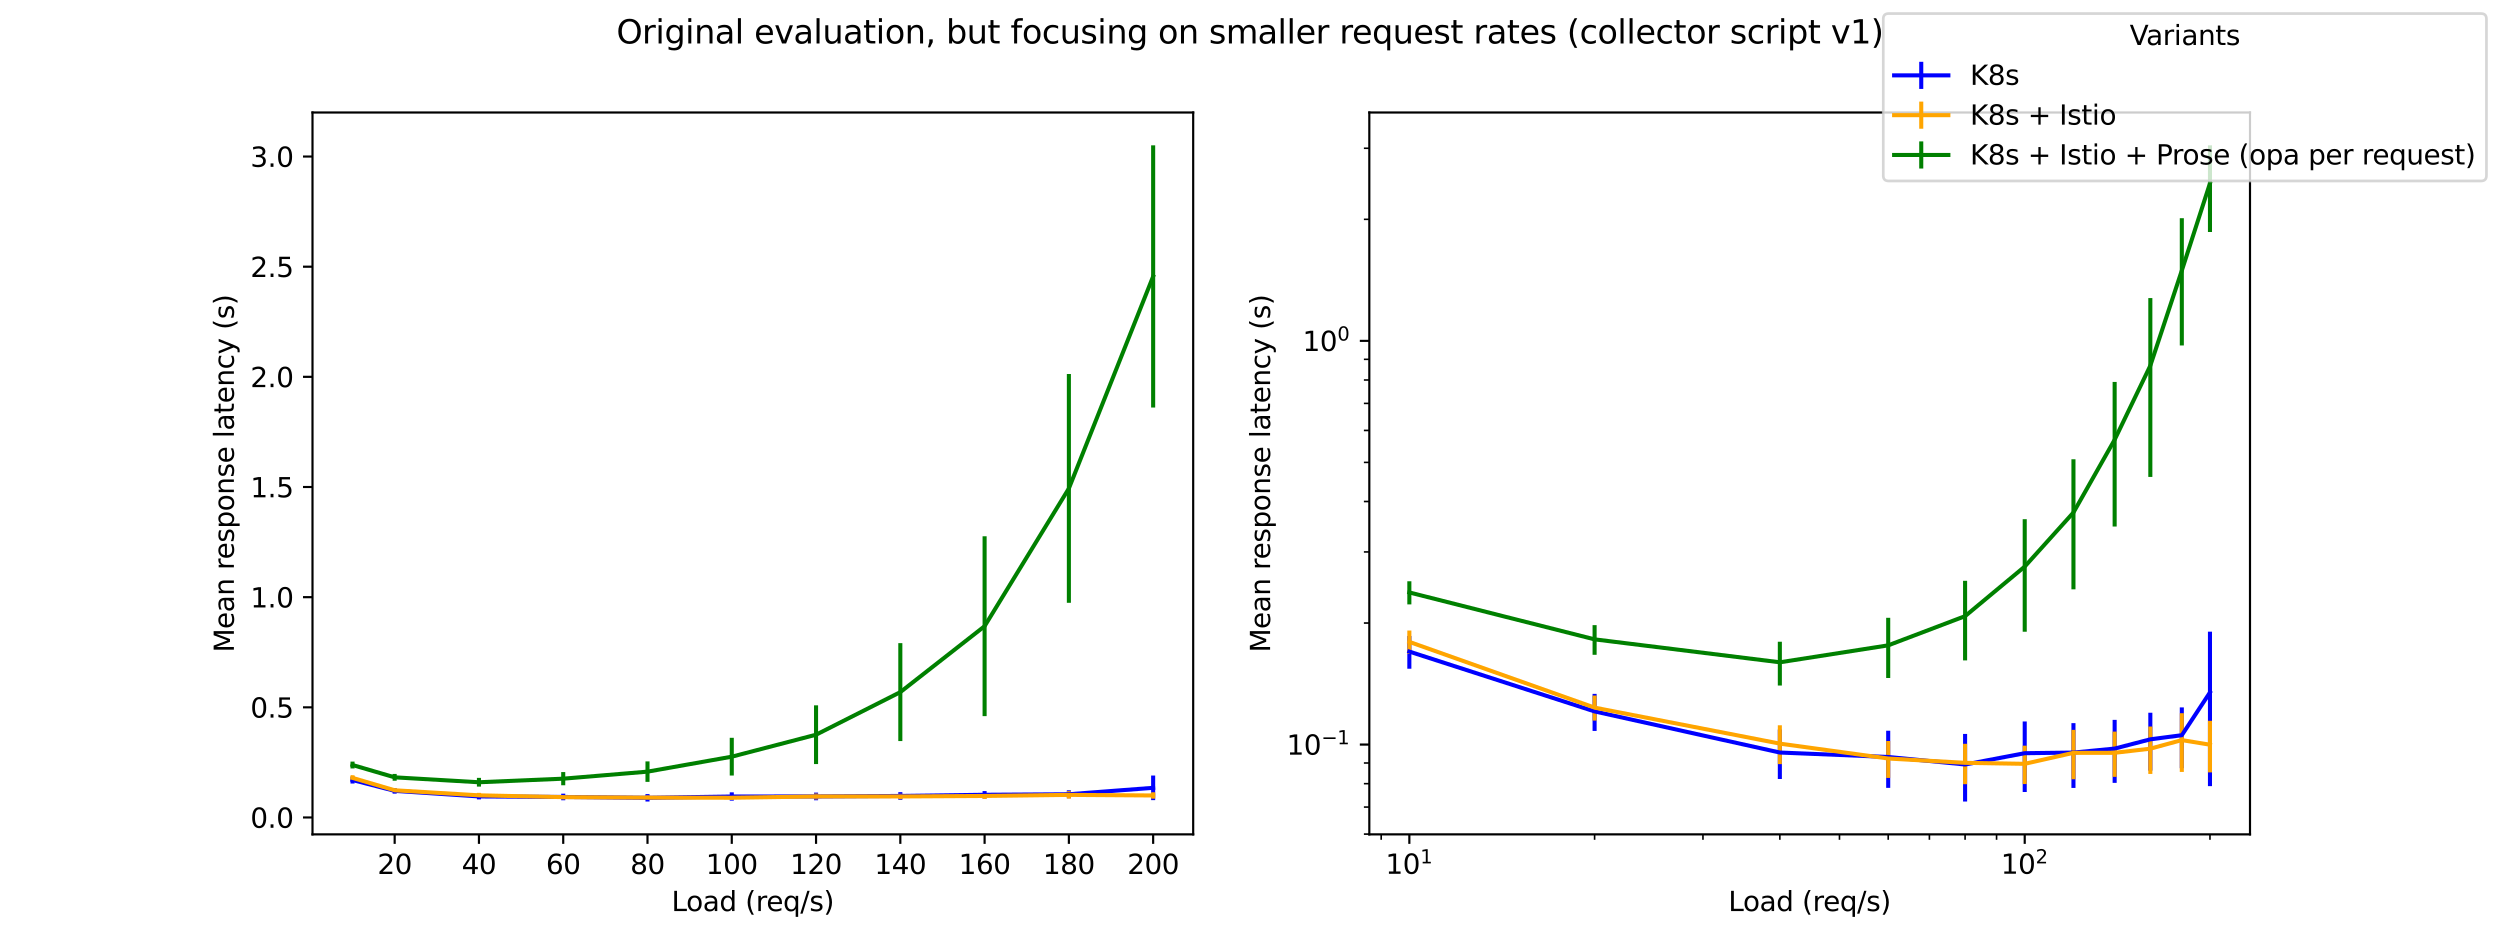 <?xml version="1.0" encoding="utf-8" standalone="no"?>
<!DOCTYPE svg PUBLIC "-//W3C//DTD SVG 1.1//EN"
  "http://www.w3.org/Graphics/SVG/1.1/DTD/svg11.dtd">
<svg xmlns:xlink="http://www.w3.org/1999/xlink" width="921.6pt" height="345.6pt" viewBox="0 0 921.6 345.6" xmlns="http://www.w3.org/2000/svg" version="1.1">
 <defs>
  <style type="text/css">*{stroke-linejoin: round; stroke-linecap: butt}</style>
 </defs>
 <g id="figure_1">
  <g id="patch_1">
   <path d="M 0 345.6 
L 921.6 345.6 
L 921.6 0 
L 0 0 
z
" style="fill: #ffffff"/>
  </g>
  <g id="axes_1">
   <g id="patch_2">
    <path d="M 115.2 307.584 
L 439.855 307.584 
L 439.855 41.472 
L 115.2 41.472 
z
" style="fill: #ffffff"/>
   </g>
   <g id="matplotlib.axis_1">
    <g id="xtick_1">
     <g id="line2d_1">
      <defs>
       <path id="m37df8ea4ae" d="M 0 0 
L 0 3.5 
" style="stroke: #000000; stroke-width: 0.8"/>
      </defs>
      <g>
       <use xlink:href="#m37df8ea4ae" x="145.491" y="307.584" style="stroke: #000000; stroke-width: 0.8"/>
      </g>
     </g>
     <g id="text_1">
      <!-- 20 -->
      <g transform="translate(139.128 322.182) scale(0.1 -0.1)">
       <defs>
        <path id="DejaVuSans-32" d="M 1228 531 
L 3431 531 
L 3431 0 
L 469 0 
L 469 531 
Q 828 903 1448 1529 
Q 2069 2156 2228 2338 
Q 2531 2678 2651 2914 
Q 2772 3150 2772 3378 
Q 2772 3750 2511 3984 
Q 2250 4219 1831 4219 
Q 1534 4219 1204 4116 
Q 875 4013 500 3803 
L 500 4441 
Q 881 4594 1212 4672 
Q 1544 4750 1819 4750 
Q 2544 4750 2975 4387 
Q 3406 4025 3406 3419 
Q 3406 3131 3298 2873 
Q 3191 2616 2906 2266 
Q 2828 2175 2409 1742 
Q 1991 1309 1228 531 
z
" transform="scale(0.016)"/>
        <path id="DejaVuSans-30" d="M 2034 4250 
Q 1547 4250 1301 3770 
Q 1056 3291 1056 2328 
Q 1056 1369 1301 889 
Q 1547 409 2034 409 
Q 2525 409 2770 889 
Q 3016 1369 3016 2328 
Q 3016 3291 2770 3770 
Q 2525 4250 2034 4250 
z
M 2034 4750 
Q 2819 4750 3233 4129 
Q 3647 3509 3647 2328 
Q 3647 1150 3233 529 
Q 2819 -91 2034 -91 
Q 1250 -91 836 529 
Q 422 1150 422 2328 
Q 422 3509 836 4129 
Q 1250 4750 2034 4750 
z
" transform="scale(0.016)"/>
       </defs>
       <use xlink:href="#DejaVuSans-32"/>
       <use xlink:href="#DejaVuSans-30" x="63.623"/>
      </g>
     </g>
    </g>
    <g id="xtick_2">
     <g id="line2d_2">
      <g>
       <use xlink:href="#m37df8ea4ae" x="176.558" y="307.584" style="stroke: #000000; stroke-width: 0.8"/>
      </g>
     </g>
     <g id="text_2">
      <!-- 40 -->
      <g transform="translate(170.196 322.182) scale(0.1 -0.1)">
       <defs>
        <path id="DejaVuSans-34" d="M 2419 4116 
L 825 1625 
L 2419 1625 
L 2419 4116 
z
M 2253 4666 
L 3047 4666 
L 3047 1625 
L 3713 1625 
L 3713 1100 
L 3047 1100 
L 3047 0 
L 2419 0 
L 2419 1100 
L 313 1100 
L 313 1709 
L 2253 4666 
z
" transform="scale(0.016)"/>
       </defs>
       <use xlink:href="#DejaVuSans-34"/>
       <use xlink:href="#DejaVuSans-30" x="63.623"/>
      </g>
     </g>
    </g>
    <g id="xtick_3">
     <g id="line2d_3">
      <g>
       <use xlink:href="#m37df8ea4ae" x="207.626" y="307.584" style="stroke: #000000; stroke-width: 0.8"/>
      </g>
     </g>
     <g id="text_3">
      <!-- 60 -->
      <g transform="translate(201.263 322.182) scale(0.1 -0.1)">
       <defs>
        <path id="DejaVuSans-36" d="M 2113 2584 
Q 1688 2584 1439 2293 
Q 1191 2003 1191 1497 
Q 1191 994 1439 701 
Q 1688 409 2113 409 
Q 2538 409 2786 701 
Q 3034 994 3034 1497 
Q 3034 2003 2786 2293 
Q 2538 2584 2113 2584 
z
M 3366 4563 
L 3366 3988 
Q 3128 4100 2886 4159 
Q 2644 4219 2406 4219 
Q 1781 4219 1451 3797 
Q 1122 3375 1075 2522 
Q 1259 2794 1537 2939 
Q 1816 3084 2150 3084 
Q 2853 3084 3261 2657 
Q 3669 2231 3669 1497 
Q 3669 778 3244 343 
Q 2819 -91 2113 -91 
Q 1303 -91 875 529 
Q 447 1150 447 2328 
Q 447 3434 972 4092 
Q 1497 4750 2381 4750 
Q 2619 4750 2861 4703 
Q 3103 4656 3366 4563 
z
" transform="scale(0.016)"/>
       </defs>
       <use xlink:href="#DejaVuSans-36"/>
       <use xlink:href="#DejaVuSans-30" x="63.623"/>
      </g>
     </g>
    </g>
    <g id="xtick_4">
     <g id="line2d_4">
      <g>
       <use xlink:href="#m37df8ea4ae" x="238.693" y="307.584" style="stroke: #000000; stroke-width: 0.8"/>
      </g>
     </g>
     <g id="text_4">
      <!-- 80 -->
      <g transform="translate(232.33 322.182) scale(0.1 -0.1)">
       <defs>
        <path id="DejaVuSans-38" d="M 2034 2216 
Q 1584 2216 1326 1975 
Q 1069 1734 1069 1313 
Q 1069 891 1326 650 
Q 1584 409 2034 409 
Q 2484 409 2743 651 
Q 3003 894 3003 1313 
Q 3003 1734 2745 1975 
Q 2488 2216 2034 2216 
z
M 1403 2484 
Q 997 2584 770 2862 
Q 544 3141 544 3541 
Q 544 4100 942 4425 
Q 1341 4750 2034 4750 
Q 2731 4750 3128 4425 
Q 3525 4100 3525 3541 
Q 3525 3141 3298 2862 
Q 3072 2584 2669 2484 
Q 3125 2378 3379 2068 
Q 3634 1759 3634 1313 
Q 3634 634 3220 271 
Q 2806 -91 2034 -91 
Q 1263 -91 848 271 
Q 434 634 434 1313 
Q 434 1759 690 2068 
Q 947 2378 1403 2484 
z
M 1172 3481 
Q 1172 3119 1398 2916 
Q 1625 2713 2034 2713 
Q 2441 2713 2670 2916 
Q 2900 3119 2900 3481 
Q 2900 3844 2670 4047 
Q 2441 4250 2034 4250 
Q 1625 4250 1398 4047 
Q 1172 3844 1172 3481 
z
" transform="scale(0.016)"/>
       </defs>
       <use xlink:href="#DejaVuSans-38"/>
       <use xlink:href="#DejaVuSans-30" x="63.623"/>
      </g>
     </g>
    </g>
    <g id="xtick_5">
     <g id="line2d_5">
      <g>
       <use xlink:href="#m37df8ea4ae" x="269.76" y="307.584" style="stroke: #000000; stroke-width: 0.8"/>
      </g>
     </g>
     <g id="text_5">
      <!-- 100 -->
      <g transform="translate(260.217 322.182) scale(0.1 -0.1)">
       <defs>
        <path id="DejaVuSans-31" d="M 794 531 
L 1825 531 
L 1825 4091 
L 703 3866 
L 703 4441 
L 1819 4666 
L 2450 4666 
L 2450 531 
L 3481 531 
L 3481 0 
L 794 0 
L 794 531 
z
" transform="scale(0.016)"/>
       </defs>
       <use xlink:href="#DejaVuSans-31"/>
       <use xlink:href="#DejaVuSans-30" x="63.623"/>
       <use xlink:href="#DejaVuSans-30" x="127.246"/>
      </g>
     </g>
    </g>
    <g id="xtick_6">
     <g id="line2d_6">
      <g>
       <use xlink:href="#m37df8ea4ae" x="300.828" y="307.584" style="stroke: #000000; stroke-width: 0.8"/>
      </g>
     </g>
     <g id="text_6">
      <!-- 120 -->
      <g transform="translate(291.284 322.182) scale(0.1 -0.1)">
       <use xlink:href="#DejaVuSans-31"/>
       <use xlink:href="#DejaVuSans-32" x="63.623"/>
       <use xlink:href="#DejaVuSans-30" x="127.246"/>
      </g>
     </g>
    </g>
    <g id="xtick_7">
     <g id="line2d_7">
      <g>
       <use xlink:href="#m37df8ea4ae" x="331.895" y="307.584" style="stroke: #000000; stroke-width: 0.8"/>
      </g>
     </g>
     <g id="text_7">
      <!-- 140 -->
      <g transform="translate(322.352 322.182) scale(0.1 -0.1)">
       <use xlink:href="#DejaVuSans-31"/>
       <use xlink:href="#DejaVuSans-34" x="63.623"/>
       <use xlink:href="#DejaVuSans-30" x="127.246"/>
      </g>
     </g>
    </g>
    <g id="xtick_8">
     <g id="line2d_8">
      <g>
       <use xlink:href="#m37df8ea4ae" x="362.963" y="307.584" style="stroke: #000000; stroke-width: 0.8"/>
      </g>
     </g>
     <g id="text_8">
      <!-- 160 -->
      <g transform="translate(353.419 322.182) scale(0.1 -0.1)">
       <use xlink:href="#DejaVuSans-31"/>
       <use xlink:href="#DejaVuSans-36" x="63.623"/>
       <use xlink:href="#DejaVuSans-30" x="127.246"/>
      </g>
     </g>
    </g>
    <g id="xtick_9">
     <g id="line2d_9">
      <g>
       <use xlink:href="#m37df8ea4ae" x="394.03" y="307.584" style="stroke: #000000; stroke-width: 0.8"/>
      </g>
     </g>
     <g id="text_9">
      <!-- 180 -->
      <g transform="translate(384.486 322.182) scale(0.1 -0.1)">
       <use xlink:href="#DejaVuSans-31"/>
       <use xlink:href="#DejaVuSans-38" x="63.623"/>
       <use xlink:href="#DejaVuSans-30" x="127.246"/>
      </g>
     </g>
    </g>
    <g id="xtick_10">
     <g id="line2d_10">
      <g>
       <use xlink:href="#m37df8ea4ae" x="425.098" y="307.584" style="stroke: #000000; stroke-width: 0.8"/>
      </g>
     </g>
     <g id="text_10">
      <!-- 200 -->
      <g transform="translate(415.554 322.182) scale(0.1 -0.1)">
       <use xlink:href="#DejaVuSans-32"/>
       <use xlink:href="#DejaVuSans-30" x="63.623"/>
       <use xlink:href="#DejaVuSans-30" x="127.246"/>
      </g>
     </g>
    </g>
    <g id="text_11">
     <!-- Load (req/s) -->
     <g transform="translate(247.558 335.861) scale(0.1 -0.1)">
      <defs>
       <path id="DejaVuSans-4c" d="M 628 4666 
L 1259 4666 
L 1259 531 
L 3531 531 
L 3531 0 
L 628 0 
L 628 4666 
z
" transform="scale(0.016)"/>
       <path id="DejaVuSans-6f" d="M 1959 3097 
Q 1497 3097 1228 2736 
Q 959 2375 959 1747 
Q 959 1119 1226 758 
Q 1494 397 1959 397 
Q 2419 397 2687 759 
Q 2956 1122 2956 1747 
Q 2956 2369 2687 2733 
Q 2419 3097 1959 3097 
z
M 1959 3584 
Q 2709 3584 3137 3096 
Q 3566 2609 3566 1747 
Q 3566 888 3137 398 
Q 2709 -91 1959 -91 
Q 1206 -91 779 398 
Q 353 888 353 1747 
Q 353 2609 779 3096 
Q 1206 3584 1959 3584 
z
" transform="scale(0.016)"/>
       <path id="DejaVuSans-61" d="M 2194 1759 
Q 1497 1759 1228 1600 
Q 959 1441 959 1056 
Q 959 750 1161 570 
Q 1363 391 1709 391 
Q 2188 391 2477 730 
Q 2766 1069 2766 1631 
L 2766 1759 
L 2194 1759 
z
M 3341 1997 
L 3341 0 
L 2766 0 
L 2766 531 
Q 2569 213 2275 61 
Q 1981 -91 1556 -91 
Q 1019 -91 701 211 
Q 384 513 384 1019 
Q 384 1609 779 1909 
Q 1175 2209 1959 2209 
L 2766 2209 
L 2766 2266 
Q 2766 2663 2505 2880 
Q 2244 3097 1772 3097 
Q 1472 3097 1187 3025 
Q 903 2953 641 2809 
L 641 3341 
Q 956 3463 1253 3523 
Q 1550 3584 1831 3584 
Q 2591 3584 2966 3190 
Q 3341 2797 3341 1997 
z
" transform="scale(0.016)"/>
       <path id="DejaVuSans-64" d="M 2906 2969 
L 2906 4863 
L 3481 4863 
L 3481 0 
L 2906 0 
L 2906 525 
Q 2725 213 2448 61 
Q 2172 -91 1784 -91 
Q 1150 -91 751 415 
Q 353 922 353 1747 
Q 353 2572 751 3078 
Q 1150 3584 1784 3584 
Q 2172 3584 2448 3432 
Q 2725 3281 2906 2969 
z
M 947 1747 
Q 947 1113 1208 752 
Q 1469 391 1925 391 
Q 2381 391 2643 752 
Q 2906 1113 2906 1747 
Q 2906 2381 2643 2742 
Q 2381 3103 1925 3103 
Q 1469 3103 1208 2742 
Q 947 2381 947 1747 
z
" transform="scale(0.016)"/>
       <path id="DejaVuSans-20" transform="scale(0.016)"/>
       <path id="DejaVuSans-28" d="M 1984 4856 
Q 1566 4138 1362 3434 
Q 1159 2731 1159 2009 
Q 1159 1288 1364 580 
Q 1569 -128 1984 -844 
L 1484 -844 
Q 1016 -109 783 600 
Q 550 1309 550 2009 
Q 550 2706 781 3412 
Q 1013 4119 1484 4856 
L 1984 4856 
z
" transform="scale(0.016)"/>
       <path id="DejaVuSans-72" d="M 2631 2963 
Q 2534 3019 2420 3045 
Q 2306 3072 2169 3072 
Q 1681 3072 1420 2755 
Q 1159 2438 1159 1844 
L 1159 0 
L 581 0 
L 581 3500 
L 1159 3500 
L 1159 2956 
Q 1341 3275 1631 3429 
Q 1922 3584 2338 3584 
Q 2397 3584 2469 3576 
Q 2541 3569 2628 3553 
L 2631 2963 
z
" transform="scale(0.016)"/>
       <path id="DejaVuSans-65" d="M 3597 1894 
L 3597 1613 
L 953 1613 
Q 991 1019 1311 708 
Q 1631 397 2203 397 
Q 2534 397 2845 478 
Q 3156 559 3463 722 
L 3463 178 
Q 3153 47 2828 -22 
Q 2503 -91 2169 -91 
Q 1331 -91 842 396 
Q 353 884 353 1716 
Q 353 2575 817 3079 
Q 1281 3584 2069 3584 
Q 2775 3584 3186 3129 
Q 3597 2675 3597 1894 
z
M 3022 2063 
Q 3016 2534 2758 2815 
Q 2500 3097 2075 3097 
Q 1594 3097 1305 2825 
Q 1016 2553 972 2059 
L 3022 2063 
z
" transform="scale(0.016)"/>
       <path id="DejaVuSans-71" d="M 947 1747 
Q 947 1113 1208 752 
Q 1469 391 1925 391 
Q 2381 391 2643 752 
Q 2906 1113 2906 1747 
Q 2906 2381 2643 2742 
Q 2381 3103 1925 3103 
Q 1469 3103 1208 2742 
Q 947 2381 947 1747 
z
M 2906 525 
Q 2725 213 2448 61 
Q 2172 -91 1784 -91 
Q 1150 -91 751 415 
Q 353 922 353 1747 
Q 353 2572 751 3078 
Q 1150 3584 1784 3584 
Q 2172 3584 2448 3432 
Q 2725 3281 2906 2969 
L 2906 3500 
L 3481 3500 
L 3481 -1331 
L 2906 -1331 
L 2906 525 
z
" transform="scale(0.016)"/>
       <path id="DejaVuSans-2f" d="M 1625 4666 
L 2156 4666 
L 531 -594 
L 0 -594 
L 1625 4666 
z
" transform="scale(0.016)"/>
       <path id="DejaVuSans-73" d="M 2834 3397 
L 2834 2853 
Q 2591 2978 2328 3040 
Q 2066 3103 1784 3103 
Q 1356 3103 1142 2972 
Q 928 2841 928 2578 
Q 928 2378 1081 2264 
Q 1234 2150 1697 2047 
L 1894 2003 
Q 2506 1872 2764 1633 
Q 3022 1394 3022 966 
Q 3022 478 2636 193 
Q 2250 -91 1575 -91 
Q 1294 -91 989 -36 
Q 684 19 347 128 
L 347 722 
Q 666 556 975 473 
Q 1284 391 1588 391 
Q 1994 391 2212 530 
Q 2431 669 2431 922 
Q 2431 1156 2273 1281 
Q 2116 1406 1581 1522 
L 1381 1569 
Q 847 1681 609 1914 
Q 372 2147 372 2553 
Q 372 3047 722 3315 
Q 1072 3584 1716 3584 
Q 2034 3584 2315 3537 
Q 2597 3491 2834 3397 
z
" transform="scale(0.016)"/>
       <path id="DejaVuSans-29" d="M 513 4856 
L 1013 4856 
Q 1481 4119 1714 3412 
Q 1947 2706 1947 2009 
Q 1947 1309 1714 600 
Q 1481 -109 1013 -844 
L 513 -844 
Q 928 -128 1133 580 
Q 1338 1288 1338 2009 
Q 1338 2731 1133 3434 
Q 928 4138 513 4856 
z
" transform="scale(0.016)"/>
      </defs>
      <use xlink:href="#DejaVuSans-4c"/>
      <use xlink:href="#DejaVuSans-6f" x="53.963"/>
      <use xlink:href="#DejaVuSans-61" x="115.145"/>
      <use xlink:href="#DejaVuSans-64" x="176.424"/>
      <use xlink:href="#DejaVuSans-20" x="239.9"/>
      <use xlink:href="#DejaVuSans-28" x="271.688"/>
      <use xlink:href="#DejaVuSans-72" x="310.701"/>
      <use xlink:href="#DejaVuSans-65" x="349.564"/>
      <use xlink:href="#DejaVuSans-71" x="411.088"/>
      <use xlink:href="#DejaVuSans-2f" x="474.564"/>
      <use xlink:href="#DejaVuSans-73" x="508.256"/>
      <use xlink:href="#DejaVuSans-29" x="560.355"/>
     </g>
    </g>
   </g>
   <g id="matplotlib.axis_2">
    <g id="ytick_1">
     <g id="line2d_11">
      <defs>
       <path id="mae83cc0436" d="M 0 0 
L -3.5 0 
" style="stroke: #000000; stroke-width: 0.8"/>
      </defs>
      <g>
       <use xlink:href="#mae83cc0436" x="115.2" y="301.355" style="stroke: #000000; stroke-width: 0.8"/>
      </g>
     </g>
     <g id="text_12">
      <!-- 0.0 -->
      <g transform="translate(92.297 305.154) scale(0.1 -0.1)">
       <defs>
        <path id="DejaVuSans-2e" d="M 684 794 
L 1344 794 
L 1344 0 
L 684 0 
L 684 794 
z
" transform="scale(0.016)"/>
       </defs>
       <use xlink:href="#DejaVuSans-30"/>
       <use xlink:href="#DejaVuSans-2e" x="63.623"/>
       <use xlink:href="#DejaVuSans-30" x="95.41"/>
      </g>
     </g>
    </g>
    <g id="ytick_2">
     <g id="line2d_12">
      <g>
       <use xlink:href="#mae83cc0436" x="115.2" y="260.746" style="stroke: #000000; stroke-width: 0.8"/>
      </g>
     </g>
     <g id="text_13">
      <!-- 0.5 -->
      <g transform="translate(92.297 264.545) scale(0.1 -0.1)">
       <defs>
        <path id="DejaVuSans-35" d="M 691 4666 
L 3169 4666 
L 3169 4134 
L 1269 4134 
L 1269 2991 
Q 1406 3038 1543 3061 
Q 1681 3084 1819 3084 
Q 2600 3084 3056 2656 
Q 3513 2228 3513 1497 
Q 3513 744 3044 326 
Q 2575 -91 1722 -91 
Q 1428 -91 1123 -41 
Q 819 9 494 109 
L 494 744 
Q 775 591 1075 516 
Q 1375 441 1709 441 
Q 2250 441 2565 725 
Q 2881 1009 2881 1497 
Q 2881 1984 2565 2268 
Q 2250 2553 1709 2553 
Q 1456 2553 1204 2497 
Q 953 2441 691 2322 
L 691 4666 
z
" transform="scale(0.016)"/>
       </defs>
       <use xlink:href="#DejaVuSans-30"/>
       <use xlink:href="#DejaVuSans-2e" x="63.623"/>
       <use xlink:href="#DejaVuSans-35" x="95.41"/>
      </g>
     </g>
    </g>
    <g id="ytick_3">
     <g id="line2d_13">
      <g>
       <use xlink:href="#mae83cc0436" x="115.2" y="220.137" style="stroke: #000000; stroke-width: 0.8"/>
      </g>
     </g>
     <g id="text_14">
      <!-- 1.0 -->
      <g transform="translate(92.297 223.937) scale(0.1 -0.1)">
       <use xlink:href="#DejaVuSans-31"/>
       <use xlink:href="#DejaVuSans-2e" x="63.623"/>
       <use xlink:href="#DejaVuSans-30" x="95.41"/>
      </g>
     </g>
    </g>
    <g id="ytick_4">
     <g id="line2d_14">
      <g>
       <use xlink:href="#mae83cc0436" x="115.2" y="179.529" style="stroke: #000000; stroke-width: 0.8"/>
      </g>
     </g>
     <g id="text_15">
      <!-- 1.5 -->
      <g transform="translate(92.297 183.328) scale(0.1 -0.1)">
       <use xlink:href="#DejaVuSans-31"/>
       <use xlink:href="#DejaVuSans-2e" x="63.623"/>
       <use xlink:href="#DejaVuSans-35" x="95.41"/>
      </g>
     </g>
    </g>
    <g id="ytick_5">
     <g id="line2d_15">
      <g>
       <use xlink:href="#mae83cc0436" x="115.2" y="138.92" style="stroke: #000000; stroke-width: 0.8"/>
      </g>
     </g>
     <g id="text_16">
      <!-- 2.0 -->
      <g transform="translate(92.297 142.719) scale(0.1 -0.1)">
       <use xlink:href="#DejaVuSans-32"/>
       <use xlink:href="#DejaVuSans-2e" x="63.623"/>
       <use xlink:href="#DejaVuSans-30" x="95.41"/>
      </g>
     </g>
    </g>
    <g id="ytick_6">
     <g id="line2d_16">
      <g>
       <use xlink:href="#mae83cc0436" x="115.2" y="98.311" style="stroke: #000000; stroke-width: 0.8"/>
      </g>
     </g>
     <g id="text_17">
      <!-- 2.5 -->
      <g transform="translate(92.297 102.11) scale(0.1 -0.1)">
       <use xlink:href="#DejaVuSans-32"/>
       <use xlink:href="#DejaVuSans-2e" x="63.623"/>
       <use xlink:href="#DejaVuSans-35" x="95.41"/>
      </g>
     </g>
    </g>
    <g id="ytick_7">
     <g id="line2d_17">
      <g>
       <use xlink:href="#mae83cc0436" x="115.2" y="57.702" style="stroke: #000000; stroke-width: 0.8"/>
      </g>
     </g>
     <g id="text_18">
      <!-- 3.0 -->
      <g transform="translate(92.297 61.502) scale(0.1 -0.1)">
       <defs>
        <path id="DejaVuSans-33" d="M 2597 2516 
Q 3050 2419 3304 2112 
Q 3559 1806 3559 1356 
Q 3559 666 3084 287 
Q 2609 -91 1734 -91 
Q 1441 -91 1130 -33 
Q 819 25 488 141 
L 488 750 
Q 750 597 1062 519 
Q 1375 441 1716 441 
Q 2309 441 2620 675 
Q 2931 909 2931 1356 
Q 2931 1769 2642 2001 
Q 2353 2234 1838 2234 
L 1294 2234 
L 1294 2753 
L 1863 2753 
Q 2328 2753 2575 2939 
Q 2822 3125 2822 3475 
Q 2822 3834 2567 4026 
Q 2313 4219 1838 4219 
Q 1578 4219 1281 4162 
Q 984 4106 628 3988 
L 628 4550 
Q 988 4650 1302 4700 
Q 1616 4750 1894 4750 
Q 2613 4750 3031 4423 
Q 3450 4097 3450 3541 
Q 3450 3153 3228 2886 
Q 3006 2619 2597 2516 
z
" transform="scale(0.016)"/>
       </defs>
       <use xlink:href="#DejaVuSans-33"/>
       <use xlink:href="#DejaVuSans-2e" x="63.623"/>
       <use xlink:href="#DejaVuSans-30" x="95.41"/>
      </g>
     </g>
    </g>
    <g id="text_19">
     <!-- Mean response latency (s) -->
     <g transform="translate(86.217 240.5) rotate(-90) scale(0.1 -0.1)">
      <defs>
       <path id="DejaVuSans-4d" d="M 628 4666 
L 1569 4666 
L 2759 1491 
L 3956 4666 
L 4897 4666 
L 4897 0 
L 4281 0 
L 4281 4097 
L 3078 897 
L 2444 897 
L 1241 4097 
L 1241 0 
L 628 0 
L 628 4666 
z
" transform="scale(0.016)"/>
       <path id="DejaVuSans-6e" d="M 3513 2113 
L 3513 0 
L 2938 0 
L 2938 2094 
Q 2938 2591 2744 2837 
Q 2550 3084 2163 3084 
Q 1697 3084 1428 2787 
Q 1159 2491 1159 1978 
L 1159 0 
L 581 0 
L 581 3500 
L 1159 3500 
L 1159 2956 
Q 1366 3272 1645 3428 
Q 1925 3584 2291 3584 
Q 2894 3584 3203 3211 
Q 3513 2838 3513 2113 
z
" transform="scale(0.016)"/>
       <path id="DejaVuSans-70" d="M 1159 525 
L 1159 -1331 
L 581 -1331 
L 581 3500 
L 1159 3500 
L 1159 2969 
Q 1341 3281 1617 3432 
Q 1894 3584 2278 3584 
Q 2916 3584 3314 3078 
Q 3713 2572 3713 1747 
Q 3713 922 3314 415 
Q 2916 -91 2278 -91 
Q 1894 -91 1617 61 
Q 1341 213 1159 525 
z
M 3116 1747 
Q 3116 2381 2855 2742 
Q 2594 3103 2138 3103 
Q 1681 3103 1420 2742 
Q 1159 2381 1159 1747 
Q 1159 1113 1420 752 
Q 1681 391 2138 391 
Q 2594 391 2855 752 
Q 3116 1113 3116 1747 
z
" transform="scale(0.016)"/>
       <path id="DejaVuSans-6c" d="M 603 4863 
L 1178 4863 
L 1178 0 
L 603 0 
L 603 4863 
z
" transform="scale(0.016)"/>
       <path id="DejaVuSans-74" d="M 1172 4494 
L 1172 3500 
L 2356 3500 
L 2356 3053 
L 1172 3053 
L 1172 1153 
Q 1172 725 1289 603 
Q 1406 481 1766 481 
L 2356 481 
L 2356 0 
L 1766 0 
Q 1100 0 847 248 
Q 594 497 594 1153 
L 594 3053 
L 172 3053 
L 172 3500 
L 594 3500 
L 594 4494 
L 1172 4494 
z
" transform="scale(0.016)"/>
       <path id="DejaVuSans-63" d="M 3122 3366 
L 3122 2828 
Q 2878 2963 2633 3030 
Q 2388 3097 2138 3097 
Q 1578 3097 1268 2742 
Q 959 2388 959 1747 
Q 959 1106 1268 751 
Q 1578 397 2138 397 
Q 2388 397 2633 464 
Q 2878 531 3122 666 
L 3122 134 
Q 2881 22 2623 -34 
Q 2366 -91 2075 -91 
Q 1284 -91 818 406 
Q 353 903 353 1747 
Q 353 2603 823 3093 
Q 1294 3584 2113 3584 
Q 2378 3584 2631 3529 
Q 2884 3475 3122 3366 
z
" transform="scale(0.016)"/>
       <path id="DejaVuSans-79" d="M 2059 -325 
Q 1816 -950 1584 -1140 
Q 1353 -1331 966 -1331 
L 506 -1331 
L 506 -850 
L 844 -850 
Q 1081 -850 1212 -737 
Q 1344 -625 1503 -206 
L 1606 56 
L 191 3500 
L 800 3500 
L 1894 763 
L 2988 3500 
L 3597 3500 
L 2059 -325 
z
" transform="scale(0.016)"/>
      </defs>
      <use xlink:href="#DejaVuSans-4d"/>
      <use xlink:href="#DejaVuSans-65" x="86.279"/>
      <use xlink:href="#DejaVuSans-61" x="147.803"/>
      <use xlink:href="#DejaVuSans-6e" x="209.082"/>
      <use xlink:href="#DejaVuSans-20" x="272.461"/>
      <use xlink:href="#DejaVuSans-72" x="304.248"/>
      <use xlink:href="#DejaVuSans-65" x="343.111"/>
      <use xlink:href="#DejaVuSans-73" x="404.635"/>
      <use xlink:href="#DejaVuSans-70" x="456.734"/>
      <use xlink:href="#DejaVuSans-6f" x="520.211"/>
      <use xlink:href="#DejaVuSans-6e" x="581.393"/>
      <use xlink:href="#DejaVuSans-73" x="644.771"/>
      <use xlink:href="#DejaVuSans-65" x="696.871"/>
      <use xlink:href="#DejaVuSans-20" x="758.395"/>
      <use xlink:href="#DejaVuSans-6c" x="790.182"/>
      <use xlink:href="#DejaVuSans-61" x="817.965"/>
      <use xlink:href="#DejaVuSans-74" x="879.244"/>
      <use xlink:href="#DejaVuSans-65" x="918.453"/>
      <use xlink:href="#DejaVuSans-6e" x="979.977"/>
      <use xlink:href="#DejaVuSans-63" x="1043.355"/>
      <use xlink:href="#DejaVuSans-79" x="1098.336"/>
      <use xlink:href="#DejaVuSans-20" x="1157.516"/>
      <use xlink:href="#DejaVuSans-28" x="1189.303"/>
      <use xlink:href="#DejaVuSans-73" x="1228.316"/>
      <use xlink:href="#DejaVuSans-29" x="1280.416"/>
     </g>
    </g>
   </g>
   <g id="LineCollection_1">
    <path d="M 129.957 288.84 
L 129.957 286.269 
" clip-path="url(#p14dd2f1229)" style="fill: none; stroke: #0000ff; stroke-width: 1.5"/>
    <path d="M 145.491 292.579 
L 145.491 290.509 
" clip-path="url(#p14dd2f1229)" style="fill: none; stroke: #0000ff; stroke-width: 1.5"/>
    <path d="M 176.558 294.682 
L 176.558 292.508 
" clip-path="url(#p14dd2f1229)" style="fill: none; stroke: #0000ff; stroke-width: 1.5"/>
    <path d="M 207.626 295.011 
L 207.626 292.567 
" clip-path="url(#p14dd2f1229)" style="fill: none; stroke: #0000ff; stroke-width: 1.5"/>
    <path d="M 238.693 295.488 
L 238.693 292.726 
" clip-path="url(#p14dd2f1229)" style="fill: none; stroke: #0000ff; stroke-width: 1.5"/>
    <path d="M 269.76 295.159 
L 269.76 292.09 
" clip-path="url(#p14dd2f1229)" style="fill: none; stroke: #0000ff; stroke-width: 1.5"/>
    <path d="M 300.828 295.013 
L 300.828 292.179 
" clip-path="url(#p14dd2f1229)" style="fill: none; stroke: #0000ff; stroke-width: 1.5"/>
    <path d="M 331.895 294.828 
L 331.895 292.007 
" clip-path="url(#p14dd2f1229)" style="fill: none; stroke: #0000ff; stroke-width: 1.5"/>
    <path d="M 362.963 294.359 
L 362.963 291.616 
" clip-path="url(#p14dd2f1229)" style="fill: none; stroke: #0000ff; stroke-width: 1.5"/>
    <path d="M 394.03 294.259 
L 394.03 291.318 
" clip-path="url(#p14dd2f1229)" style="fill: none; stroke: #0000ff; stroke-width: 1.5"/>
    <path d="M 425.098 294.949 
L 425.098 285.892 
" clip-path="url(#p14dd2f1229)" style="fill: none; stroke: #0000ff; stroke-width: 1.5"/>
   </g>
   <g id="LineCollection_2">
    <path d="M 129.957 287.744 
L 129.957 285.795 
" clip-path="url(#p14dd2f1229)" style="fill: none; stroke: #ffa500; stroke-width: 1.5"/>
    <path d="M 145.491 292.045 
L 145.491 290.613 
" clip-path="url(#p14dd2f1229)" style="fill: none; stroke: #ffa500; stroke-width: 1.5"/>
    <path d="M 176.558 294.09 
L 176.558 292.29 
" clip-path="url(#p14dd2f1229)" style="fill: none; stroke: #ffa500; stroke-width: 1.5"/>
    <path d="M 207.626 294.642 
L 207.626 293.069 
" clip-path="url(#p14dd2f1229)" style="fill: none; stroke: #ffa500; stroke-width: 1.5"/>
    <path d="M 238.693 294.876 
L 238.693 293.198 
" clip-path="url(#p14dd2f1229)" style="fill: none; stroke: #ffa500; stroke-width: 1.5"/>
    <path d="M 269.76 294.872 
L 269.76 293.286 
" clip-path="url(#p14dd2f1229)" style="fill: none; stroke: #ffa500; stroke-width: 1.5"/>
    <path d="M 300.828 294.693 
L 300.828 292.522 
" clip-path="url(#p14dd2f1229)" style="fill: none; stroke: #ffa500; stroke-width: 1.5"/>
    <path d="M 331.895 294.601 
L 331.895 292.612 
" clip-path="url(#p14dd2f1229)" style="fill: none; stroke: #ffa500; stroke-width: 1.5"/>
    <path d="M 362.963 294.488 
L 362.963 292.356 
" clip-path="url(#p14dd2f1229)" style="fill: none; stroke: #ffa500; stroke-width: 1.5"/>
    <path d="M 394.03 294.407 
L 394.03 291.642 
" clip-path="url(#p14dd2f1229)" style="fill: none; stroke: #ffa500; stroke-width: 1.5"/>
    <path d="M 425.098 294.425 
L 425.098 292.054 
" clip-path="url(#p14dd2f1229)" style="fill: none; stroke: #ffa500; stroke-width: 1.5"/>
   </g>
   <g id="LineCollection_3">
    <path d="M 129.957 283.288 
L 129.957 280.746 
" clip-path="url(#p14dd2f1229)" style="fill: none; stroke: #008000; stroke-width: 1.5"/>
    <path d="M 145.491 287.806 
L 145.491 285.307 
" clip-path="url(#p14dd2f1229)" style="fill: none; stroke: #008000; stroke-width: 1.5"/>
    <path d="M 176.558 289.984 
L 176.558 286.757 
" clip-path="url(#p14dd2f1229)" style="fill: none; stroke: #008000; stroke-width: 1.5"/>
    <path d="M 207.626 289.485 
L 207.626 284.621 
" clip-path="url(#p14dd2f1229)" style="fill: none; stroke: #008000; stroke-width: 1.5"/>
    <path d="M 238.693 288.232 
L 238.693 280.69 
" clip-path="url(#p14dd2f1229)" style="fill: none; stroke: #008000; stroke-width: 1.5"/>
    <path d="M 269.76 285.9 
L 269.76 271.984 
" clip-path="url(#p14dd2f1229)" style="fill: none; stroke: #008000; stroke-width: 1.5"/>
    <path d="M 300.828 281.666 
L 300.828 260.018 
" clip-path="url(#p14dd2f1229)" style="fill: none; stroke: #008000; stroke-width: 1.5"/>
    <path d="M 331.895 273.188 
L 331.895 237.092 
" clip-path="url(#p14dd2f1229)" style="fill: none; stroke: #008000; stroke-width: 1.5"/>
    <path d="M 362.963 263.984 
L 362.963 197.688 
" clip-path="url(#p14dd2f1229)" style="fill: none; stroke: #008000; stroke-width: 1.5"/>
    <path d="M 394.03 222.227 
L 394.03 137.878 
" clip-path="url(#p14dd2f1229)" style="fill: none; stroke: #008000; stroke-width: 1.5"/>
    <path d="M 425.098 150.223 
L 425.098 53.568 
" clip-path="url(#p14dd2f1229)" style="fill: none; stroke: #008000; stroke-width: 1.5"/>
   </g>
   <g id="line2d_18">
    <path d="M 129.957 287.554 
L 145.491 291.544 
L 176.558 293.595 
L 207.626 293.789 
L 238.693 294.107 
L 269.76 293.624 
L 300.828 293.596 
L 331.895 293.418 
L 362.963 292.987 
L 394.03 292.788 
L 425.098 290.42 
" clip-path="url(#p14dd2f1229)" style="fill: none; stroke: #0000ff; stroke-width: 1.5; stroke-linecap: square"/>
   </g>
   <g id="line2d_19">
    <path d="M 129.957 286.769 
L 145.491 291.329 
L 176.558 293.19 
L 207.626 293.855 
L 238.693 294.037 
L 269.76 294.079 
L 300.828 293.608 
L 331.895 293.606 
L 362.963 293.422 
L 394.03 293.024 
L 425.098 293.24 
" clip-path="url(#p14dd2f1229)" style="fill: none; stroke: #ffa500; stroke-width: 1.5; stroke-linecap: square"/>
   </g>
   <g id="line2d_20">
    <path d="M 129.957 282.017 
L 145.491 286.556 
L 176.558 288.371 
L 207.626 287.053 
L 238.693 284.461 
L 269.76 278.942 
L 300.828 270.842 
L 331.895 255.14 
L 362.963 230.836 
L 394.03 180.053 
L 425.098 101.895 
" clip-path="url(#p14dd2f1229)" style="fill: none; stroke: #008000; stroke-width: 1.5; stroke-linecap: square"/>
   </g>
   <g id="patch_3">
    <path d="M 115.2 307.584 
L 115.2 41.472 
" style="fill: none; stroke: #000000; stroke-width: 0.8; stroke-linejoin: miter; stroke-linecap: square"/>
   </g>
   <g id="patch_4">
    <path d="M 439.855 307.584 
L 439.855 41.472 
" style="fill: none; stroke: #000000; stroke-width: 0.8; stroke-linejoin: miter; stroke-linecap: square"/>
   </g>
   <g id="patch_5">
    <path d="M 115.2 307.584 
L 439.855 307.584 
" style="fill: none; stroke: #000000; stroke-width: 0.8; stroke-linejoin: miter; stroke-linecap: square"/>
   </g>
   <g id="patch_6">
    <path d="M 115.2 41.472 
L 439.855 41.472 
" style="fill: none; stroke: #000000; stroke-width: 0.8; stroke-linejoin: miter; stroke-linecap: square"/>
   </g>
  </g>
  <g id="axes_2">
   <g id="patch_7">
    <path d="M 504.785 307.584 
L 829.44 307.584 
L 829.44 41.472 
L 504.785 41.472 
z
" style="fill: #ffffff"/>
   </g>
   <g id="matplotlib.axis_3">
    <g id="xtick_11">
     <g id="line2d_21">
      <g>
       <use xlink:href="#m37df8ea4ae" x="519.542" y="307.584" style="stroke: #000000; stroke-width: 0.8"/>
      </g>
     </g>
     <g id="text_20">
      <!-- $\mathdefault{10^{1}}$ -->
      <g transform="translate(510.742 322.182) scale(0.1 -0.1)">
       <use xlink:href="#DejaVuSans-31" transform="translate(0 0.684)"/>
       <use xlink:href="#DejaVuSans-30" transform="translate(63.623 0.684)"/>
       <use xlink:href="#DejaVuSans-31" transform="translate(128.203 38.966) scale(0.7)"/>
      </g>
     </g>
    </g>
    <g id="xtick_12">
     <g id="line2d_22">
      <g>
       <use xlink:href="#m37df8ea4ae" x="746.394" y="307.584" style="stroke: #000000; stroke-width: 0.8"/>
      </g>
     </g>
     <g id="text_21">
      <!-- $\mathdefault{10^{2}}$ -->
      <g transform="translate(737.594 322.182) scale(0.1 -0.1)">
       <use xlink:href="#DejaVuSans-31" transform="translate(0 0.766)"/>
       <use xlink:href="#DejaVuSans-30" transform="translate(63.623 0.766)"/>
       <use xlink:href="#DejaVuSans-32" transform="translate(128.203 39.047) scale(0.7)"/>
      </g>
     </g>
    </g>
    <g id="xtick_13">
     <g id="line2d_23">
      <defs>
       <path id="m5b0a58cf60" d="M 0 0 
L 0 2 
" style="stroke: #000000; stroke-width: 0.6"/>
      </defs>
      <g>
       <use xlink:href="#m5b0a58cf60" x="509.162" y="307.584" style="stroke: #000000; stroke-width: 0.6"/>
      </g>
     </g>
    </g>
    <g id="xtick_14">
     <g id="line2d_24">
      <g>
       <use xlink:href="#m5b0a58cf60" x="587.832" y="307.584" style="stroke: #000000; stroke-width: 0.6"/>
      </g>
     </g>
    </g>
    <g id="xtick_15">
     <g id="line2d_25">
      <g>
       <use xlink:href="#m5b0a58cf60" x="627.778" y="307.584" style="stroke: #000000; stroke-width: 0.6"/>
      </g>
     </g>
    </g>
    <g id="xtick_16">
     <g id="line2d_26">
      <g>
       <use xlink:href="#m5b0a58cf60" x="656.121" y="307.584" style="stroke: #000000; stroke-width: 0.6"/>
      </g>
     </g>
    </g>
    <g id="xtick_17">
     <g id="line2d_27">
      <g>
       <use xlink:href="#m5b0a58cf60" x="678.105" y="307.584" style="stroke: #000000; stroke-width: 0.6"/>
      </g>
     </g>
    </g>
    <g id="xtick_18">
     <g id="line2d_28">
      <g>
       <use xlink:href="#m5b0a58cf60" x="696.067" y="307.584" style="stroke: #000000; stroke-width: 0.6"/>
      </g>
     </g>
    </g>
    <g id="xtick_19">
     <g id="line2d_29">
      <g>
       <use xlink:href="#m5b0a58cf60" x="711.254" y="307.584" style="stroke: #000000; stroke-width: 0.6"/>
      </g>
     </g>
    </g>
    <g id="xtick_20">
     <g id="line2d_30">
      <g>
       <use xlink:href="#m5b0a58cf60" x="724.41" y="307.584" style="stroke: #000000; stroke-width: 0.6"/>
      </g>
     </g>
    </g>
    <g id="xtick_21">
     <g id="line2d_31">
      <g>
       <use xlink:href="#m5b0a58cf60" x="736.014" y="307.584" style="stroke: #000000; stroke-width: 0.6"/>
      </g>
     </g>
    </g>
    <g id="xtick_22">
     <g id="line2d_32">
      <g>
       <use xlink:href="#m5b0a58cf60" x="814.683" y="307.584" style="stroke: #000000; stroke-width: 0.6"/>
      </g>
     </g>
    </g>
    <g id="text_22">
     <!-- Load (req/s) -->
     <g transform="translate(637.143 335.861) scale(0.1 -0.1)">
      <use xlink:href="#DejaVuSans-4c"/>
      <use xlink:href="#DejaVuSans-6f" x="53.963"/>
      <use xlink:href="#DejaVuSans-61" x="115.145"/>
      <use xlink:href="#DejaVuSans-64" x="176.424"/>
      <use xlink:href="#DejaVuSans-20" x="239.9"/>
      <use xlink:href="#DejaVuSans-28" x="271.688"/>
      <use xlink:href="#DejaVuSans-72" x="310.701"/>
      <use xlink:href="#DejaVuSans-65" x="349.564"/>
      <use xlink:href="#DejaVuSans-71" x="411.088"/>
      <use xlink:href="#DejaVuSans-2f" x="474.564"/>
      <use xlink:href="#DejaVuSans-73" x="508.256"/>
      <use xlink:href="#DejaVuSans-29" x="560.355"/>
     </g>
    </g>
   </g>
   <g id="matplotlib.axis_4">
    <g id="ytick_8">
     <g id="line2d_33">
      <g>
       <use xlink:href="#mae83cc0436" x="504.785" y="274.471" style="stroke: #000000; stroke-width: 0.8"/>
      </g>
     </g>
     <g id="text_23">
      <!-- $\mathdefault{10^{-1}}$ -->
      <g transform="translate(474.285 278.27) scale(0.1 -0.1)">
       <defs>
        <path id="DejaVuSans-2212" d="M 678 2272 
L 4684 2272 
L 4684 1741 
L 678 1741 
L 678 2272 
z
" transform="scale(0.016)"/>
       </defs>
       <use xlink:href="#DejaVuSans-31" transform="translate(0 0.684)"/>
       <use xlink:href="#DejaVuSans-30" transform="translate(63.623 0.684)"/>
       <use xlink:href="#DejaVuSans-2212" transform="translate(128.203 38.966) scale(0.7)"/>
       <use xlink:href="#DejaVuSans-31" transform="translate(186.855 38.966) scale(0.7)"/>
      </g>
     </g>
    </g>
    <g id="ytick_9">
     <g id="line2d_34">
      <g>
       <use xlink:href="#mae83cc0436" x="504.785" y="125.657" style="stroke: #000000; stroke-width: 0.8"/>
      </g>
     </g>
     <g id="text_24">
      <!-- $\mathdefault{10^{0}}$ -->
      <g transform="translate(480.185 129.457) scale(0.1 -0.1)">
       <use xlink:href="#DejaVuSans-31" transform="translate(0 0.766)"/>
       <use xlink:href="#DejaVuSans-30" transform="translate(63.623 0.766)"/>
       <use xlink:href="#DejaVuSans-30" transform="translate(128.203 39.047) scale(0.7)"/>
      </g>
     </g>
    </g>
    <g id="ytick_10">
     <g id="line2d_35">
      <defs>
       <path id="m2a7619b851" d="M 0 0 
L -2 0 
" style="stroke: #000000; stroke-width: 0.6"/>
      </defs>
      <g>
       <use xlink:href="#m2a7619b851" x="504.785" y="307.485" style="stroke: #000000; stroke-width: 0.6"/>
      </g>
     </g>
    </g>
    <g id="ytick_11">
     <g id="line2d_36">
      <g>
       <use xlink:href="#m2a7619b851" x="504.785" y="297.522" style="stroke: #000000; stroke-width: 0.6"/>
      </g>
     </g>
    </g>
    <g id="ytick_12">
     <g id="line2d_37">
      <g>
       <use xlink:href="#m2a7619b851" x="504.785" y="288.892" style="stroke: #000000; stroke-width: 0.6"/>
      </g>
     </g>
    </g>
    <g id="ytick_13">
     <g id="line2d_38">
      <g>
       <use xlink:href="#m2a7619b851" x="504.785" y="281.28" style="stroke: #000000; stroke-width: 0.6"/>
      </g>
     </g>
    </g>
    <g id="ytick_14">
     <g id="line2d_39">
      <g>
       <use xlink:href="#m2a7619b851" x="504.785" y="229.673" style="stroke: #000000; stroke-width: 0.6"/>
      </g>
     </g>
    </g>
    <g id="ytick_15">
     <g id="line2d_40">
      <g>
       <use xlink:href="#m2a7619b851" x="504.785" y="203.469" style="stroke: #000000; stroke-width: 0.6"/>
      </g>
     </g>
    </g>
    <g id="ytick_16">
     <g id="line2d_41">
      <g>
       <use xlink:href="#m2a7619b851" x="504.785" y="184.876" style="stroke: #000000; stroke-width: 0.6"/>
      </g>
     </g>
    </g>
    <g id="ytick_17">
     <g id="line2d_42">
      <g>
       <use xlink:href="#m2a7619b851" x="504.785" y="170.455" style="stroke: #000000; stroke-width: 0.6"/>
      </g>
     </g>
    </g>
    <g id="ytick_18">
     <g id="line2d_43">
      <g>
       <use xlink:href="#m2a7619b851" x="504.785" y="158.671" style="stroke: #000000; stroke-width: 0.6"/>
      </g>
     </g>
    </g>
    <g id="ytick_19">
     <g id="line2d_44">
      <g>
       <use xlink:href="#m2a7619b851" x="504.785" y="148.709" style="stroke: #000000; stroke-width: 0.6"/>
      </g>
     </g>
    </g>
    <g id="ytick_20">
     <g id="line2d_45">
      <g>
       <use xlink:href="#m2a7619b851" x="504.785" y="140.079" style="stroke: #000000; stroke-width: 0.6"/>
      </g>
     </g>
    </g>
    <g id="ytick_21">
     <g id="line2d_46">
      <g>
       <use xlink:href="#m2a7619b851" x="504.785" y="132.467" style="stroke: #000000; stroke-width: 0.6"/>
      </g>
     </g>
    </g>
    <g id="ytick_22">
     <g id="line2d_47">
      <g>
       <use xlink:href="#m2a7619b851" x="504.785" y="80.86" style="stroke: #000000; stroke-width: 0.6"/>
      </g>
     </g>
    </g>
    <g id="ytick_23">
     <g id="line2d_48">
      <g>
       <use xlink:href="#m2a7619b851" x="504.785" y="54.655" style="stroke: #000000; stroke-width: 0.6"/>
      </g>
     </g>
    </g>
    <g id="text_25">
     <!-- Mean response latency (s) -->
     <g transform="translate(468.206 240.5) rotate(-90) scale(0.1 -0.1)">
      <use xlink:href="#DejaVuSans-4d"/>
      <use xlink:href="#DejaVuSans-65" x="86.279"/>
      <use xlink:href="#DejaVuSans-61" x="147.803"/>
      <use xlink:href="#DejaVuSans-6e" x="209.082"/>
      <use xlink:href="#DejaVuSans-20" x="272.461"/>
      <use xlink:href="#DejaVuSans-72" x="304.248"/>
      <use xlink:href="#DejaVuSans-65" x="343.111"/>
      <use xlink:href="#DejaVuSans-73" x="404.635"/>
      <use xlink:href="#DejaVuSans-70" x="456.734"/>
      <use xlink:href="#DejaVuSans-6f" x="520.211"/>
      <use xlink:href="#DejaVuSans-6e" x="581.393"/>
      <use xlink:href="#DejaVuSans-73" x="644.771"/>
      <use xlink:href="#DejaVuSans-65" x="696.871"/>
      <use xlink:href="#DejaVuSans-20" x="758.395"/>
      <use xlink:href="#DejaVuSans-6c" x="790.182"/>
      <use xlink:href="#DejaVuSans-61" x="817.965"/>
      <use xlink:href="#DejaVuSans-74" x="879.244"/>
      <use xlink:href="#DejaVuSans-65" x="918.453"/>
      <use xlink:href="#DejaVuSans-6e" x="979.977"/>
      <use xlink:href="#DejaVuSans-63" x="1043.355"/>
      <use xlink:href="#DejaVuSans-79" x="1098.336"/>
      <use xlink:href="#DejaVuSans-20" x="1157.516"/>
      <use xlink:href="#DejaVuSans-28" x="1189.303"/>
      <use xlink:href="#DejaVuSans-73" x="1228.316"/>
      <use xlink:href="#DejaVuSans-29" x="1280.416"/>
     </g>
    </g>
   </g>
   <g id="LineCollection_4">
    <path d="M 519.542 246.524 
L 519.542 234.45 
" clip-path="url(#pe6b29b8ade)" style="fill: none; stroke: #0000ff; stroke-width: 1.5"/>
    <path d="M 587.832 269.462 
L 587.832 255.779 
" clip-path="url(#pe6b29b8ade)" style="fill: none; stroke: #0000ff; stroke-width: 1.5"/>
    <path d="M 656.121 287.164 
L 656.121 268.943 
" clip-path="url(#pe6b29b8ade)" style="fill: none; stroke: #0000ff; stroke-width: 1.5"/>
    <path d="M 696.067 290.433 
L 696.067 269.375 
" clip-path="url(#pe6b29b8ade)" style="fill: none; stroke: #0000ff; stroke-width: 1.5"/>
    <path d="M 724.41 295.488 
L 724.41 270.557 
" clip-path="url(#pe6b29b8ade)" style="fill: none; stroke: #0000ff; stroke-width: 1.5"/>
    <path d="M 746.394 291.963 
L 746.394 265.958 
" clip-path="url(#pe6b29b8ade)" style="fill: none; stroke: #0000ff; stroke-width: 1.5"/>
    <path d="M 764.356 290.453 
L 764.356 266.585 
" clip-path="url(#pe6b29b8ade)" style="fill: none; stroke: #0000ff; stroke-width: 1.5"/>
    <path d="M 779.543 288.602 
L 779.543 265.381 
" clip-path="url(#pe6b29b8ade)" style="fill: none; stroke: #0000ff; stroke-width: 1.5"/>
    <path d="M 792.699 284.111 
L 792.699 262.732 
" clip-path="url(#pe6b29b8ade)" style="fill: none; stroke: #0000ff; stroke-width: 1.5"/>
    <path d="M 804.303 283.195 
L 804.303 260.787 
" clip-path="url(#pe6b29b8ade)" style="fill: none; stroke: #0000ff; stroke-width: 1.5"/>
    <path d="M 814.683 289.804 
L 814.683 232.856 
" clip-path="url(#pe6b29b8ade)" style="fill: none; stroke: #0000ff; stroke-width: 1.5"/>
   </g>
   <g id="LineCollection_5">
    <path d="M 519.542 241.1 
L 519.542 232.451 
" clip-path="url(#pe6b29b8ade)" style="fill: none; stroke: #ffa500; stroke-width: 1.5"/>
    <path d="M 587.832 265.648 
L 587.832 256.399 
" clip-path="url(#pe6b29b8ade)" style="fill: none; stroke: #ffa500; stroke-width: 1.5"/>
    <path d="M 656.121 281.679 
L 656.121 267.368 
" clip-path="url(#pe6b29b8ade)" style="fill: none; stroke: #ffa500; stroke-width: 1.5"/>
    <path d="M 696.067 286.779 
L 696.067 273.173 
" clip-path="url(#pe6b29b8ade)" style="fill: none; stroke: #ffa500; stroke-width: 1.5"/>
    <path d="M 724.41 289.078 
L 724.41 274.192 
" clip-path="url(#pe6b29b8ade)" style="fill: none; stroke: #ffa500; stroke-width: 1.5"/>
    <path d="M 746.394 289.037 
L 746.394 274.89 
" clip-path="url(#pe6b29b8ade)" style="fill: none; stroke: #ffa500; stroke-width: 1.5"/>
    <path d="M 764.356 287.277 
L 764.356 269.048 
" clip-path="url(#pe6b29b8ade)" style="fill: none; stroke: #ffa500; stroke-width: 1.5"/>
    <path d="M 779.543 286.389 
L 779.543 269.706 
" clip-path="url(#pe6b29b8ade)" style="fill: none; stroke: #ffa500; stroke-width: 1.5"/>
    <path d="M 792.699 285.315 
L 792.699 267.841 
" clip-path="url(#pe6b29b8ade)" style="fill: none; stroke: #ffa500; stroke-width: 1.5"/>
    <path d="M 804.303 284.556 
L 804.303 262.907 
" clip-path="url(#pe6b29b8ade)" style="fill: none; stroke: #ffa500; stroke-width: 1.5"/>
    <path d="M 814.683 284.73 
L 814.683 265.711 
" clip-path="url(#pe6b29b8ade)" style="fill: none; stroke: #ffa500; stroke-width: 1.5"/>
   </g>
   <g id="LineCollection_6">
    <path d="M 519.542 222.796 
L 519.542 214.29 
" clip-path="url(#pe6b29b8ade)" style="fill: none; stroke: #008000; stroke-width: 1.5"/>
    <path d="M 587.832 241.394 
L 587.832 230.455 
" clip-path="url(#pe6b29b8ade)" style="fill: none; stroke: #008000; stroke-width: 1.5"/>
    <path d="M 656.121 252.724 
L 656.121 236.577 
" clip-path="url(#pe6b29b8ade)" style="fill: none; stroke: #008000; stroke-width: 1.5"/>
    <path d="M 696.067 249.945 
L 696.067 227.751 
" clip-path="url(#pe6b29b8ade)" style="fill: none; stroke: #008000; stroke-width: 1.5"/>
    <path d="M 724.41 243.46 
L 724.41 214.115 
" clip-path="url(#pe6b29b8ade)" style="fill: none; stroke: #008000; stroke-width: 1.5"/>
    <path d="M 746.394 232.891 
L 746.394 191.392 
" clip-path="url(#pe6b29b8ade)" style="fill: none; stroke: #008000; stroke-width: 1.5"/>
    <path d="M 764.356 217.242 
L 764.356 169.305 
" clip-path="url(#pe6b29b8ade)" style="fill: none; stroke: #008000; stroke-width: 1.5"/>
    <path d="M 779.543 194.098 
L 779.543 140.79 
" clip-path="url(#pe6b29b8ade)" style="fill: none; stroke: #008000; stroke-width: 1.5"/>
    <path d="M 792.699 175.825 
L 792.699 109.884 
" clip-path="url(#pe6b29b8ade)" style="fill: none; stroke: #008000; stroke-width: 1.5"/>
    <path d="M 804.303 127.342 
L 804.303 80.447 
" clip-path="url(#pe6b29b8ade)" style="fill: none; stroke: #008000; stroke-width: 1.5"/>
    <path d="M 814.683 85.521 
L 814.683 53.568 
" clip-path="url(#pe6b29b8ade)" style="fill: none; stroke: #008000; stroke-width: 1.5"/>
   </g>
   <g id="line2d_49">
    <path d="M 519.542 240.205 
L 587.832 262.259 
L 656.121 277.413 
L 696.067 279.05 
L 724.41 281.828 
L 746.394 277.661 
L 764.356 277.424 
L 779.543 275.954 
L 792.699 272.541 
L 804.303 271.025 
L 814.683 255.251 
" clip-path="url(#pe6b29b8ade)" style="fill: none; stroke: #0000ff; stroke-width: 1.5; stroke-linecap: square"/>
   </g>
   <g id="line2d_50">
    <path d="M 519.542 236.631 
L 587.832 260.858 
L 656.121 274.128 
L 696.067 279.619 
L 724.41 281.207 
L 746.394 281.577 
L 764.356 277.522 
L 779.543 277.511 
L 792.699 275.989 
L 804.303 272.829 
L 814.683 274.524 
" clip-path="url(#pe6b29b8ade)" style="fill: none; stroke: #ffa500; stroke-width: 1.5; stroke-linecap: square"/>
   </g>
   <g id="line2d_51">
    <path d="M 519.542 218.403 
L 587.832 235.693 
L 656.121 244.147 
L 696.067 237.9 
L 724.41 227.136 
L 746.394 208.866 
L 764.356 188.927 
L 779.543 162.097 
L 792.699 134.786 
L 804.303 99.731 
L 814.683 67.59 
" clip-path="url(#pe6b29b8ade)" style="fill: none; stroke: #008000; stroke-width: 1.5; stroke-linecap: square"/>
   </g>
   <g id="patch_8">
    <path d="M 504.785 307.584 
L 504.785 41.472 
" style="fill: none; stroke: #000000; stroke-width: 0.8; stroke-linejoin: miter; stroke-linecap: square"/>
   </g>
   <g id="patch_9">
    <path d="M 829.44 307.584 
L 829.44 41.472 
" style="fill: none; stroke: #000000; stroke-width: 0.8; stroke-linejoin: miter; stroke-linecap: square"/>
   </g>
   <g id="patch_10">
    <path d="M 504.785 307.584 
L 829.44 307.584 
" style="fill: none; stroke: #000000; stroke-width: 0.8; stroke-linejoin: miter; stroke-linecap: square"/>
   </g>
   <g id="patch_11">
    <path d="M 504.785 41.472 
L 829.44 41.472 
" style="fill: none; stroke: #000000; stroke-width: 0.8; stroke-linejoin: miter; stroke-linecap: square"/>
   </g>
  </g>
  <g id="text_26">
   <!-- Original evaluation, but focusing on smaller request rates (collector script v1) -->
   <g transform="translate(227.248 16.03) scale(0.12 -0.12)">
    <defs>
     <path id="DejaVuSans-4f" d="M 2522 4238 
Q 1834 4238 1429 3725 
Q 1025 3213 1025 2328 
Q 1025 1447 1429 934 
Q 1834 422 2522 422 
Q 3209 422 3611 934 
Q 4013 1447 4013 2328 
Q 4013 3213 3611 3725 
Q 3209 4238 2522 4238 
z
M 2522 4750 
Q 3503 4750 4090 4092 
Q 4678 3434 4678 2328 
Q 4678 1225 4090 567 
Q 3503 -91 2522 -91 
Q 1538 -91 948 565 
Q 359 1222 359 2328 
Q 359 3434 948 4092 
Q 1538 4750 2522 4750 
z
" transform="scale(0.016)"/>
     <path id="DejaVuSans-69" d="M 603 3500 
L 1178 3500 
L 1178 0 
L 603 0 
L 603 3500 
z
M 603 4863 
L 1178 4863 
L 1178 4134 
L 603 4134 
L 603 4863 
z
" transform="scale(0.016)"/>
     <path id="DejaVuSans-67" d="M 2906 1791 
Q 2906 2416 2648 2759 
Q 2391 3103 1925 3103 
Q 1463 3103 1205 2759 
Q 947 2416 947 1791 
Q 947 1169 1205 825 
Q 1463 481 1925 481 
Q 2391 481 2648 825 
Q 2906 1169 2906 1791 
z
M 3481 434 
Q 3481 -459 3084 -895 
Q 2688 -1331 1869 -1331 
Q 1566 -1331 1297 -1286 
Q 1028 -1241 775 -1147 
L 775 -588 
Q 1028 -725 1275 -790 
Q 1522 -856 1778 -856 
Q 2344 -856 2625 -561 
Q 2906 -266 2906 331 
L 2906 616 
Q 2728 306 2450 153 
Q 2172 0 1784 0 
Q 1141 0 747 490 
Q 353 981 353 1791 
Q 353 2603 747 3093 
Q 1141 3584 1784 3584 
Q 2172 3584 2450 3431 
Q 2728 3278 2906 2969 
L 2906 3500 
L 3481 3500 
L 3481 434 
z
" transform="scale(0.016)"/>
     <path id="DejaVuSans-76" d="M 191 3500 
L 800 3500 
L 1894 563 
L 2988 3500 
L 3597 3500 
L 2284 0 
L 1503 0 
L 191 3500 
z
" transform="scale(0.016)"/>
     <path id="DejaVuSans-75" d="M 544 1381 
L 544 3500 
L 1119 3500 
L 1119 1403 
Q 1119 906 1312 657 
Q 1506 409 1894 409 
Q 2359 409 2629 706 
Q 2900 1003 2900 1516 
L 2900 3500 
L 3475 3500 
L 3475 0 
L 2900 0 
L 2900 538 
Q 2691 219 2414 64 
Q 2138 -91 1772 -91 
Q 1169 -91 856 284 
Q 544 659 544 1381 
z
M 1991 3584 
L 1991 3584 
z
" transform="scale(0.016)"/>
     <path id="DejaVuSans-2c" d="M 750 794 
L 1409 794 
L 1409 256 
L 897 -744 
L 494 -744 
L 750 256 
L 750 794 
z
" transform="scale(0.016)"/>
     <path id="DejaVuSans-62" d="M 3116 1747 
Q 3116 2381 2855 2742 
Q 2594 3103 2138 3103 
Q 1681 3103 1420 2742 
Q 1159 2381 1159 1747 
Q 1159 1113 1420 752 
Q 1681 391 2138 391 
Q 2594 391 2855 752 
Q 3116 1113 3116 1747 
z
M 1159 2969 
Q 1341 3281 1617 3432 
Q 1894 3584 2278 3584 
Q 2916 3584 3314 3078 
Q 3713 2572 3713 1747 
Q 3713 922 3314 415 
Q 2916 -91 2278 -91 
Q 1894 -91 1617 61 
Q 1341 213 1159 525 
L 1159 0 
L 581 0 
L 581 4863 
L 1159 4863 
L 1159 2969 
z
" transform="scale(0.016)"/>
     <path id="DejaVuSans-66" d="M 2375 4863 
L 2375 4384 
L 1825 4384 
Q 1516 4384 1395 4259 
Q 1275 4134 1275 3809 
L 1275 3500 
L 2222 3500 
L 2222 3053 
L 1275 3053 
L 1275 0 
L 697 0 
L 697 3053 
L 147 3053 
L 147 3500 
L 697 3500 
L 697 3744 
Q 697 4328 969 4595 
Q 1241 4863 1831 4863 
L 2375 4863 
z
" transform="scale(0.016)"/>
     <path id="DejaVuSans-6d" d="M 3328 2828 
Q 3544 3216 3844 3400 
Q 4144 3584 4550 3584 
Q 5097 3584 5394 3201 
Q 5691 2819 5691 2113 
L 5691 0 
L 5113 0 
L 5113 2094 
Q 5113 2597 4934 2840 
Q 4756 3084 4391 3084 
Q 3944 3084 3684 2787 
Q 3425 2491 3425 1978 
L 3425 0 
L 2847 0 
L 2847 2094 
Q 2847 2600 2669 2842 
Q 2491 3084 2119 3084 
Q 1678 3084 1418 2786 
Q 1159 2488 1159 1978 
L 1159 0 
L 581 0 
L 581 3500 
L 1159 3500 
L 1159 2956 
Q 1356 3278 1631 3431 
Q 1906 3584 2284 3584 
Q 2666 3584 2933 3390 
Q 3200 3197 3328 2828 
z
" transform="scale(0.016)"/>
    </defs>
    <use xlink:href="#DejaVuSans-4f"/>
    <use xlink:href="#DejaVuSans-72" x="78.711"/>
    <use xlink:href="#DejaVuSans-69" x="119.824"/>
    <use xlink:href="#DejaVuSans-67" x="147.607"/>
    <use xlink:href="#DejaVuSans-69" x="211.084"/>
    <use xlink:href="#DejaVuSans-6e" x="238.867"/>
    <use xlink:href="#DejaVuSans-61" x="302.246"/>
    <use xlink:href="#DejaVuSans-6c" x="363.525"/>
    <use xlink:href="#DejaVuSans-20" x="391.309"/>
    <use xlink:href="#DejaVuSans-65" x="423.096"/>
    <use xlink:href="#DejaVuSans-76" x="484.619"/>
    <use xlink:href="#DejaVuSans-61" x="543.799"/>
    <use xlink:href="#DejaVuSans-6c" x="605.078"/>
    <use xlink:href="#DejaVuSans-75" x="632.861"/>
    <use xlink:href="#DejaVuSans-61" x="696.24"/>
    <use xlink:href="#DejaVuSans-74" x="757.52"/>
    <use xlink:href="#DejaVuSans-69" x="796.729"/>
    <use xlink:href="#DejaVuSans-6f" x="824.512"/>
    <use xlink:href="#DejaVuSans-6e" x="885.693"/>
    <use xlink:href="#DejaVuSans-2c" x="949.072"/>
    <use xlink:href="#DejaVuSans-20" x="980.859"/>
    <use xlink:href="#DejaVuSans-62" x="1012.646"/>
    <use xlink:href="#DejaVuSans-75" x="1076.123"/>
    <use xlink:href="#DejaVuSans-74" x="1139.502"/>
    <use xlink:href="#DejaVuSans-20" x="1178.711"/>
    <use xlink:href="#DejaVuSans-66" x="1210.498"/>
    <use xlink:href="#DejaVuSans-6f" x="1245.703"/>
    <use xlink:href="#DejaVuSans-63" x="1306.885"/>
    <use xlink:href="#DejaVuSans-75" x="1361.865"/>
    <use xlink:href="#DejaVuSans-73" x="1425.244"/>
    <use xlink:href="#DejaVuSans-69" x="1477.344"/>
    <use xlink:href="#DejaVuSans-6e" x="1505.127"/>
    <use xlink:href="#DejaVuSans-67" x="1568.506"/>
    <use xlink:href="#DejaVuSans-20" x="1631.982"/>
    <use xlink:href="#DejaVuSans-6f" x="1663.77"/>
    <use xlink:href="#DejaVuSans-6e" x="1724.951"/>
    <use xlink:href="#DejaVuSans-20" x="1788.33"/>
    <use xlink:href="#DejaVuSans-73" x="1820.117"/>
    <use xlink:href="#DejaVuSans-6d" x="1872.217"/>
    <use xlink:href="#DejaVuSans-61" x="1969.629"/>
    <use xlink:href="#DejaVuSans-6c" x="2030.908"/>
    <use xlink:href="#DejaVuSans-6c" x="2058.691"/>
    <use xlink:href="#DejaVuSans-65" x="2086.475"/>
    <use xlink:href="#DejaVuSans-72" x="2147.998"/>
    <use xlink:href="#DejaVuSans-20" x="2189.111"/>
    <use xlink:href="#DejaVuSans-72" x="2220.898"/>
    <use xlink:href="#DejaVuSans-65" x="2259.762"/>
    <use xlink:href="#DejaVuSans-71" x="2321.285"/>
    <use xlink:href="#DejaVuSans-75" x="2384.762"/>
    <use xlink:href="#DejaVuSans-65" x="2448.141"/>
    <use xlink:href="#DejaVuSans-73" x="2509.664"/>
    <use xlink:href="#DejaVuSans-74" x="2561.764"/>
    <use xlink:href="#DejaVuSans-20" x="2600.973"/>
    <use xlink:href="#DejaVuSans-72" x="2632.76"/>
    <use xlink:href="#DejaVuSans-61" x="2673.873"/>
    <use xlink:href="#DejaVuSans-74" x="2735.152"/>
    <use xlink:href="#DejaVuSans-65" x="2774.361"/>
    <use xlink:href="#DejaVuSans-73" x="2835.885"/>
    <use xlink:href="#DejaVuSans-20" x="2887.984"/>
    <use xlink:href="#DejaVuSans-28" x="2919.771"/>
    <use xlink:href="#DejaVuSans-63" x="2958.785"/>
    <use xlink:href="#DejaVuSans-6f" x="3013.766"/>
    <use xlink:href="#DejaVuSans-6c" x="3074.947"/>
    <use xlink:href="#DejaVuSans-6c" x="3102.73"/>
    <use xlink:href="#DejaVuSans-65" x="3130.514"/>
    <use xlink:href="#DejaVuSans-63" x="3192.037"/>
    <use xlink:href="#DejaVuSans-74" x="3247.018"/>
    <use xlink:href="#DejaVuSans-6f" x="3286.227"/>
    <use xlink:href="#DejaVuSans-72" x="3347.408"/>
    <use xlink:href="#DejaVuSans-20" x="3388.521"/>
    <use xlink:href="#DejaVuSans-73" x="3420.309"/>
    <use xlink:href="#DejaVuSans-63" x="3472.408"/>
    <use xlink:href="#DejaVuSans-72" x="3527.389"/>
    <use xlink:href="#DejaVuSans-69" x="3568.502"/>
    <use xlink:href="#DejaVuSans-70" x="3596.285"/>
    <use xlink:href="#DejaVuSans-74" x="3659.762"/>
    <use xlink:href="#DejaVuSans-20" x="3698.971"/>
    <use xlink:href="#DejaVuSans-76" x="3730.758"/>
    <use xlink:href="#DejaVuSans-31" x="3789.938"/>
    <use xlink:href="#DejaVuSans-29" x="3853.561"/>
   </g>
  </g>
  <g id="legend_1">
   <g id="patch_12">
    <path d="M 696.247 66.713 
L 914.6 66.713 
Q 916.6 66.713 916.6 64.713 
L 916.6 7 
Q 916.6 5 914.6 5 
L 696.247 5 
Q 694.247 5 694.247 7 
L 694.247 64.713 
Q 694.247 66.713 696.247 66.713 
z
" style="fill: #ffffff; opacity: 0.8; stroke: #cccccc; stroke-linejoin: miter"/>
   </g>
   <g id="text_27">
    <!-- Variants -->
    <g transform="translate(785.084 16.598) scale(0.1 -0.1)">
     <defs>
      <path id="DejaVuSans-56" d="M 1831 0 
L 50 4666 
L 709 4666 
L 2188 738 
L 3669 4666 
L 4325 4666 
L 2547 0 
L 1831 0 
z
" transform="scale(0.016)"/>
     </defs>
     <use xlink:href="#DejaVuSans-56"/>
     <use xlink:href="#DejaVuSans-61" x="60.658"/>
     <use xlink:href="#DejaVuSans-72" x="121.938"/>
     <use xlink:href="#DejaVuSans-69" x="163.051"/>
     <use xlink:href="#DejaVuSans-61" x="190.834"/>
     <use xlink:href="#DejaVuSans-6e" x="252.113"/>
     <use xlink:href="#DejaVuSans-74" x="315.492"/>
     <use xlink:href="#DejaVuSans-73" x="354.701"/>
    </g>
   </g>
   <g id="LineCollection_7">
    <path d="M 708.247 32.777 
L 708.247 22.777 
" style="fill: none; stroke: #0000ff; stroke-width: 1.5"/>
   </g>
   <g id="line2d_52">
    <path d="M 698.247 27.777 
L 718.247 27.777 
" style="fill: none; stroke: #0000ff; stroke-width: 1.5; stroke-linecap: square"/>
   </g>
   <g id="line2d_53"/>
   <g id="text_28">
    <!-- K8s -->
    <g transform="translate(726.247 31.277) scale(0.1 -0.1)">
     <defs>
      <path id="DejaVuSans-4b" d="M 628 4666 
L 1259 4666 
L 1259 2694 
L 3353 4666 
L 4166 4666 
L 1850 2491 
L 4331 0 
L 3500 0 
L 1259 2247 
L 1259 0 
L 628 0 
L 628 4666 
z
" transform="scale(0.016)"/>
     </defs>
     <use xlink:href="#DejaVuSans-4b"/>
     <use xlink:href="#DejaVuSans-38" x="65.576"/>
     <use xlink:href="#DejaVuSans-73" x="129.199"/>
    </g>
   </g>
   <g id="LineCollection_8">
    <path d="M 708.247 47.455 
L 708.247 37.455 
" style="fill: none; stroke: #ffa500; stroke-width: 1.5"/>
   </g>
   <g id="line2d_54">
    <path d="M 698.247 42.455 
L 718.247 42.455 
" style="fill: none; stroke: #ffa500; stroke-width: 1.5; stroke-linecap: square"/>
   </g>
   <g id="line2d_55"/>
   <g id="text_29">
    <!-- K8s + Istio -->
    <g transform="translate(726.247 45.955) scale(0.1 -0.1)">
     <defs>
      <path id="DejaVuSans-2b" d="M 2944 4013 
L 2944 2272 
L 4684 2272 
L 4684 1741 
L 2944 1741 
L 2944 0 
L 2419 0 
L 2419 1741 
L 678 1741 
L 678 2272 
L 2419 2272 
L 2419 4013 
L 2944 4013 
z
" transform="scale(0.016)"/>
      <path id="DejaVuSans-49" d="M 628 4666 
L 1259 4666 
L 1259 0 
L 628 0 
L 628 4666 
z
" transform="scale(0.016)"/>
     </defs>
     <use xlink:href="#DejaVuSans-4b"/>
     <use xlink:href="#DejaVuSans-38" x="65.576"/>
     <use xlink:href="#DejaVuSans-73" x="129.199"/>
     <use xlink:href="#DejaVuSans-20" x="181.299"/>
     <use xlink:href="#DejaVuSans-2b" x="213.086"/>
     <use xlink:href="#DejaVuSans-20" x="296.875"/>
     <use xlink:href="#DejaVuSans-49" x="328.662"/>
     <use xlink:href="#DejaVuSans-73" x="358.154"/>
     <use xlink:href="#DejaVuSans-74" x="410.254"/>
     <use xlink:href="#DejaVuSans-69" x="449.463"/>
     <use xlink:href="#DejaVuSans-6f" x="477.246"/>
    </g>
   </g>
   <g id="LineCollection_9">
    <path d="M 708.247 62.133 
L 708.247 52.133 
" style="fill: none; stroke: #008000; stroke-width: 1.5"/>
   </g>
   <g id="line2d_56">
    <path d="M 698.247 57.133 
L 718.247 57.133 
" style="fill: none; stroke: #008000; stroke-width: 1.5; stroke-linecap: square"/>
   </g>
   <g id="line2d_57"/>
   <g id="text_30">
    <!-- K8s + Istio + Prose (opa per request) -->
    <g transform="translate(726.247 60.633) scale(0.1 -0.1)">
     <defs>
      <path id="DejaVuSans-50" d="M 1259 4147 
L 1259 2394 
L 2053 2394 
Q 2494 2394 2734 2622 
Q 2975 2850 2975 3272 
Q 2975 3691 2734 3919 
Q 2494 4147 2053 4147 
L 1259 4147 
z
M 628 4666 
L 2053 4666 
Q 2838 4666 3239 4311 
Q 3641 3956 3641 3272 
Q 3641 2581 3239 2228 
Q 2838 1875 2053 1875 
L 1259 1875 
L 1259 0 
L 628 0 
L 628 4666 
z
" transform="scale(0.016)"/>
     </defs>
     <use xlink:href="#DejaVuSans-4b"/>
     <use xlink:href="#DejaVuSans-38" x="65.576"/>
     <use xlink:href="#DejaVuSans-73" x="129.199"/>
     <use xlink:href="#DejaVuSans-20" x="181.299"/>
     <use xlink:href="#DejaVuSans-2b" x="213.086"/>
     <use xlink:href="#DejaVuSans-20" x="296.875"/>
     <use xlink:href="#DejaVuSans-49" x="328.662"/>
     <use xlink:href="#DejaVuSans-73" x="358.154"/>
     <use xlink:href="#DejaVuSans-74" x="410.254"/>
     <use xlink:href="#DejaVuSans-69" x="449.463"/>
     <use xlink:href="#DejaVuSans-6f" x="477.246"/>
     <use xlink:href="#DejaVuSans-20" x="538.428"/>
     <use xlink:href="#DejaVuSans-2b" x="570.215"/>
     <use xlink:href="#DejaVuSans-20" x="654.004"/>
     <use xlink:href="#DejaVuSans-50" x="685.791"/>
     <use xlink:href="#DejaVuSans-72" x="744.344"/>
     <use xlink:href="#DejaVuSans-6f" x="783.207"/>
     <use xlink:href="#DejaVuSans-73" x="844.389"/>
     <use xlink:href="#DejaVuSans-65" x="896.488"/>
     <use xlink:href="#DejaVuSans-20" x="958.012"/>
     <use xlink:href="#DejaVuSans-28" x="989.799"/>
     <use xlink:href="#DejaVuSans-6f" x="1028.812"/>
     <use xlink:href="#DejaVuSans-70" x="1089.994"/>
     <use xlink:href="#DejaVuSans-61" x="1153.471"/>
     <use xlink:href="#DejaVuSans-20" x="1214.75"/>
     <use xlink:href="#DejaVuSans-70" x="1246.537"/>
     <use xlink:href="#DejaVuSans-65" x="1310.014"/>
     <use xlink:href="#DejaVuSans-72" x="1371.537"/>
     <use xlink:href="#DejaVuSans-20" x="1412.65"/>
     <use xlink:href="#DejaVuSans-72" x="1444.438"/>
     <use xlink:href="#DejaVuSans-65" x="1483.301"/>
     <use xlink:href="#DejaVuSans-71" x="1544.824"/>
     <use xlink:href="#DejaVuSans-75" x="1608.301"/>
     <use xlink:href="#DejaVuSans-65" x="1671.68"/>
     <use xlink:href="#DejaVuSans-73" x="1733.203"/>
     <use xlink:href="#DejaVuSans-74" x="1785.303"/>
     <use xlink:href="#DejaVuSans-29" x="1824.512"/>
    </g>
   </g>
  </g>
 </g>
 <defs>
  <clipPath id="p14dd2f1229">
   <rect x="115.2" y="41.472" width="324.655" height="266.112"/>
  </clipPath>
  <clipPath id="pe6b29b8ade">
   <rect x="504.785" y="41.472" width="324.655" height="266.112"/>
  </clipPath>
 </defs>
</svg>
